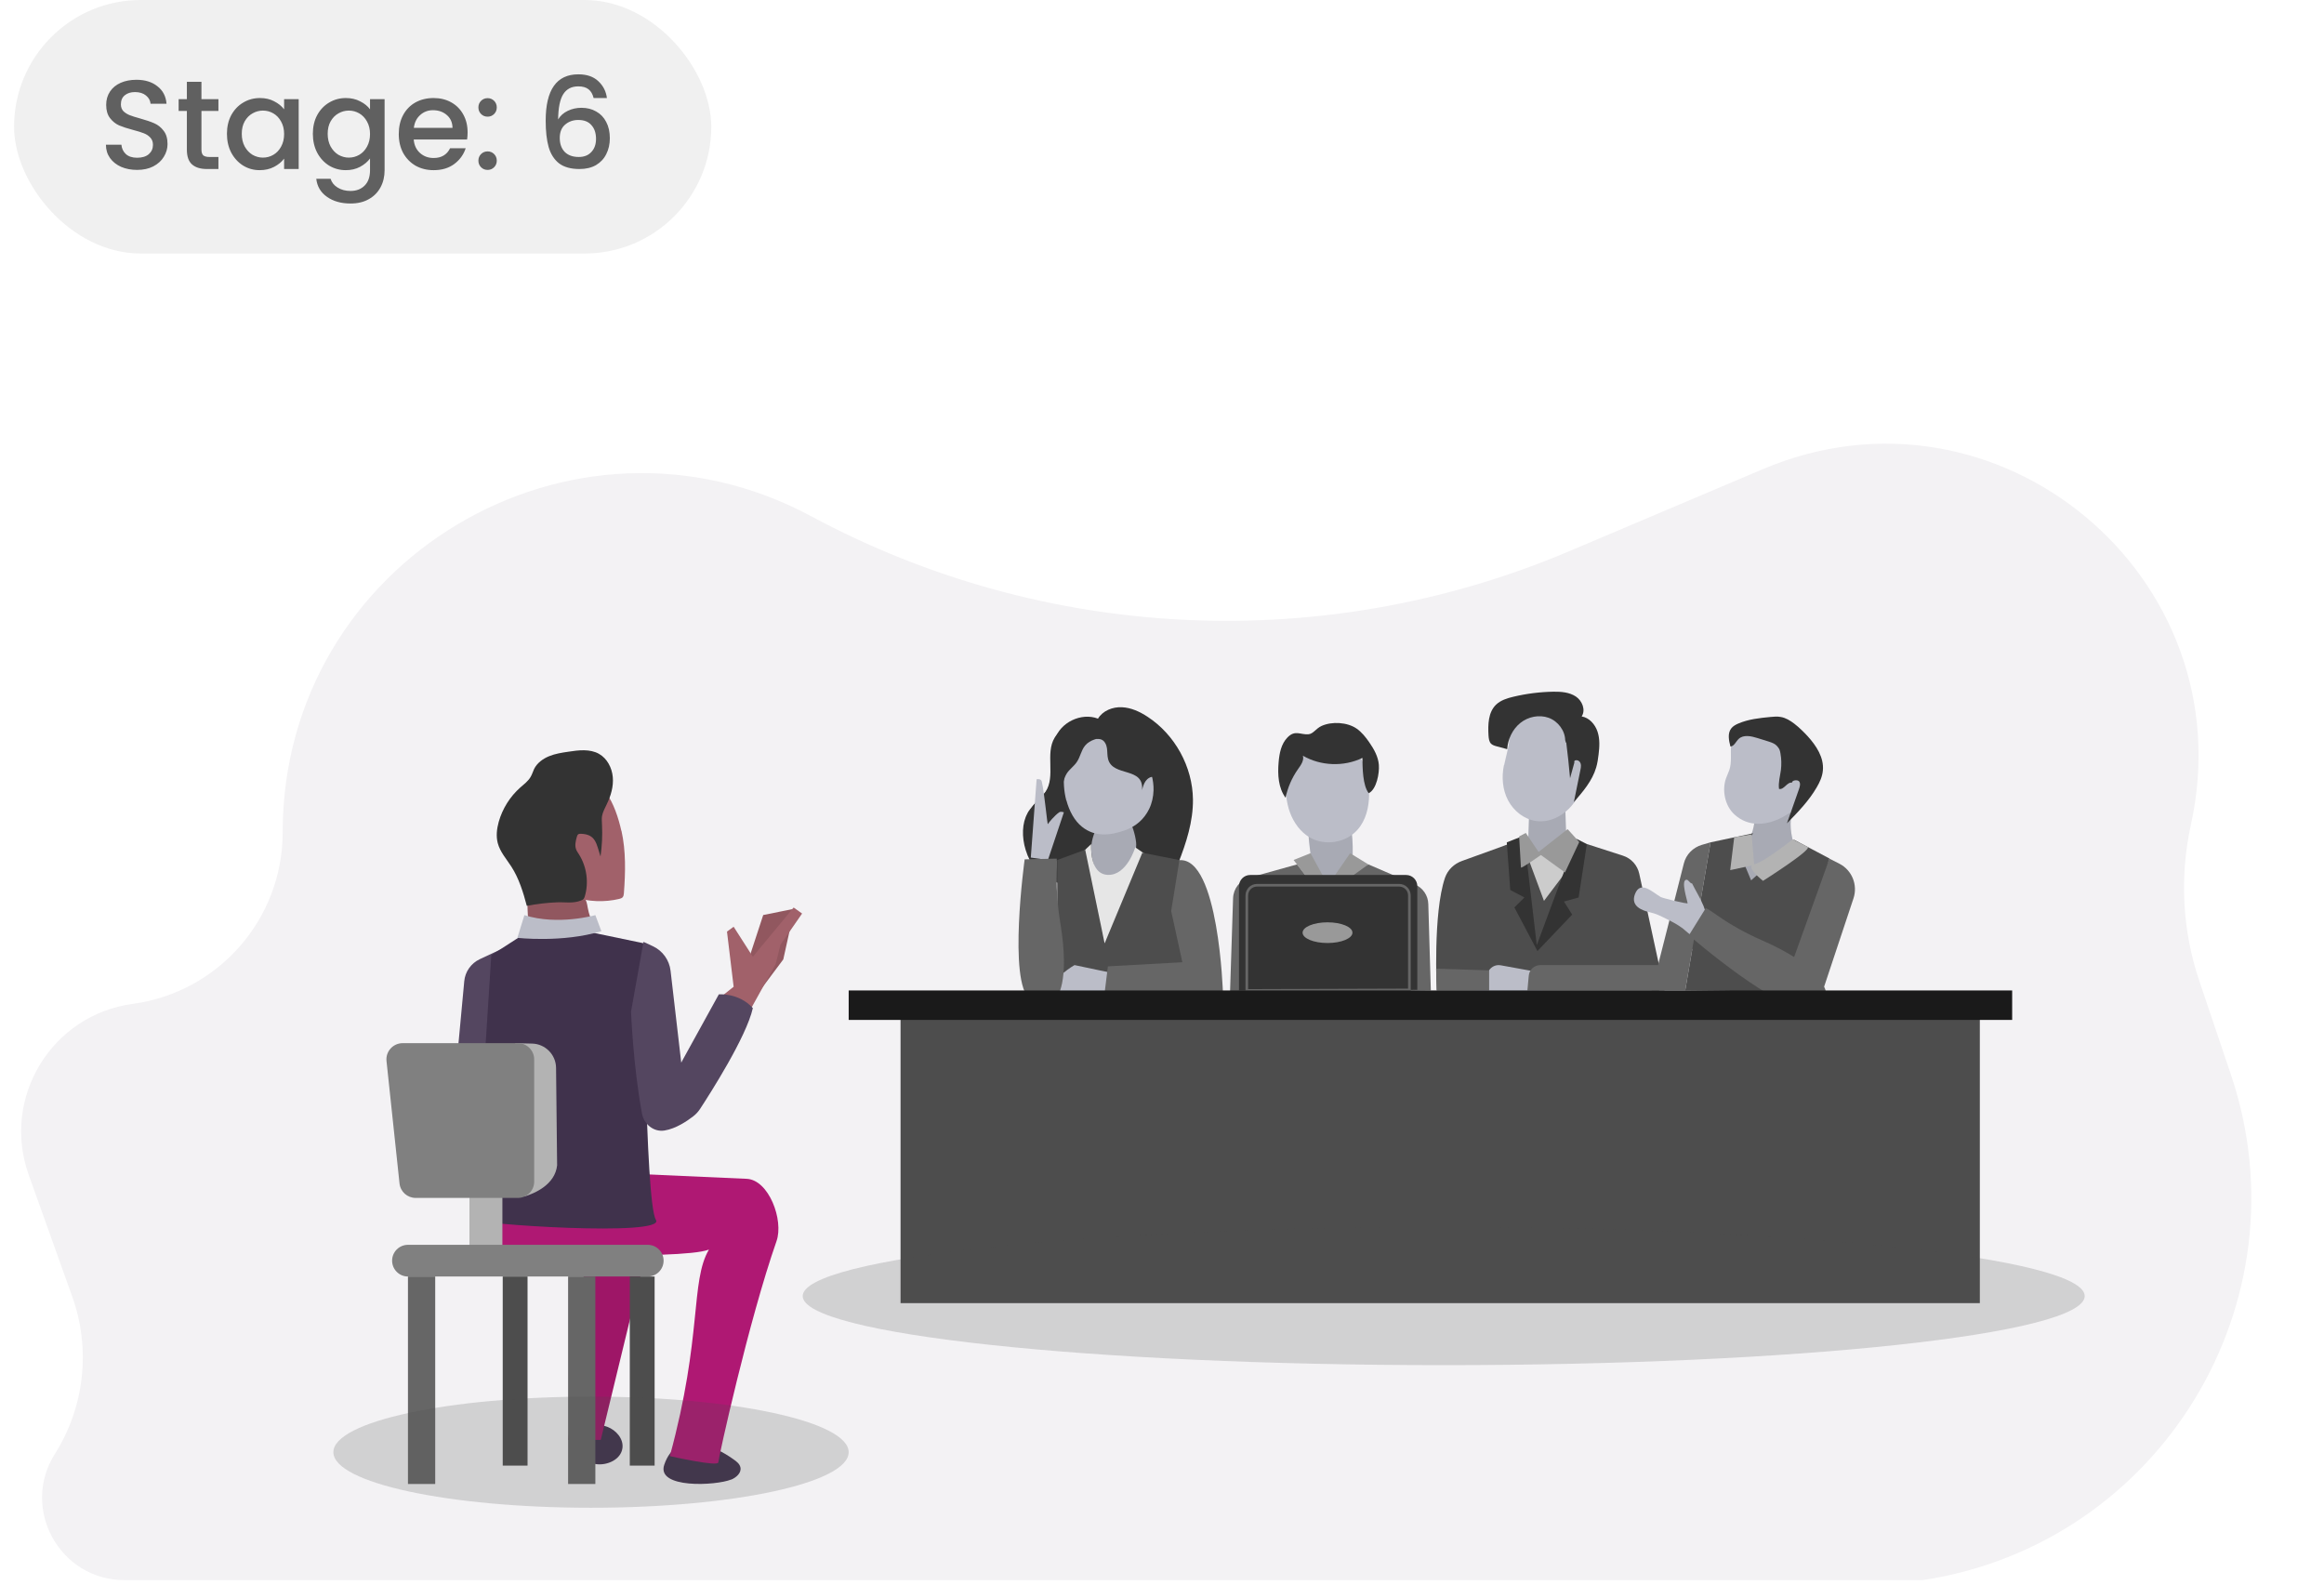 <svg width="220" height="150" viewBox="0 0 220 150" fill="none" xmlns="http://www.w3.org/2000/svg">
<g clip-path="url(#clip0_1374_63241)">
<rect width="220" height="150" fill="white"/>
<g opacity="0.5">
<path d="M77.08 123.358C120.15 122.698 168.03 122.708 211.14 123.358C168.03 124.008 120.17 124.018 77.08 123.358Z" fill="#C1C1C1"/>
</g>
<path d="M6.839 122.738L2.719 111.218C0.109 103.918 4.879 96.068 12.569 95.028C20.689 93.928 26.759 86.998 26.759 78.798C26.759 53.108 54.179 36.718 76.809 48.878C98.979 60.788 125.359 62.008 148.529 52.188L166.889 44.408C189.059 35.008 212.589 54.568 207.399 78.078C206.319 82.988 206.589 88.108 208.199 92.868L211.179 101.698C218.459 123.248 204.509 146.158 182.019 149.578H11.789C5.649 149.578 1.919 142.808 5.199 137.628C8.009 133.178 8.609 127.688 6.839 122.738Z" fill="#F3F2F4"/>
<path d="M124.159 81.728C124.179 81.988 124.199 82.238 124.259 82.488C124.479 83.398 125.309 84.128 126.239 84.238C126.799 84.298 127.429 84.118 127.689 83.618C127.789 83.428 127.829 83.218 127.859 83.008C128.159 81.118 128.119 79.178 127.739 77.298C127.689 77.048 127.619 76.768 127.399 76.618C127.249 76.518 127.059 76.498 126.869 76.488C125.819 76.408 124.219 76.468 123.949 77.768C123.699 78.938 124.069 80.538 124.149 81.728H124.159Z" fill="#A8AAB4"/>
<path d="M144.59 83.728C144.59 83.918 144.59 84.118 144.66 84.269C144.74 84.409 144.87 84.478 144.99 84.528C146 84.948 147.11 84.888 148.09 84.359C148.2 84.299 148.32 84.228 148.38 84.088C148.43 83.959 148.43 83.808 148.43 83.659C148.34 81.118 148.25 78.579 148.16 76.038C148.16 75.859 148.14 75.659 148.06 75.528C147.98 75.398 147.85 75.349 147.73 75.319C146.63 75.019 144.81 75.599 144.74 77.338C144.65 79.469 144.64 81.599 144.59 83.728Z" fill="#A8AAB4"/>
<path d="M169.509 77.928C169.509 78.568 169.599 79.198 169.789 79.808C169.829 79.948 169.879 80.088 169.869 80.228C169.849 80.698 169.089 81.458 168.759 81.788C168.099 82.458 167.279 82.998 166.419 83.378C166.169 83.488 165.859 83.588 165.629 83.438C165.509 83.358 165.439 83.228 165.369 83.098C165.099 82.578 164.829 82.048 164.559 81.528C164.499 81.418 164.439 81.288 164.459 81.158C164.469 81.058 164.539 80.968 164.599 80.878C165.019 80.288 165.449 79.708 165.759 79.048C165.989 78.548 166.029 78.068 166.139 77.538C166.279 76.898 166.299 76.928 166.959 76.568C167.589 76.228 168.269 75.878 168.979 75.968C168.979 76.098 169.129 76.168 169.229 76.248C169.589 76.528 169.559 77.068 169.529 77.518C169.529 77.648 169.519 77.778 169.519 77.908L169.509 77.928Z" fill="#A8AAB4"/>
<path d="M97.26 76.978C97.82 75.998 98.9 75.388 99.38 74.368C100 73.038 99.42 71.418 99.85 70.008C100.35 68.388 102.36 67.418 103.94 68.028C104.39 67.278 105.32 66.908 106.2 66.948C107.08 66.988 107.9 67.368 108.63 67.848C111.23 69.548 112.9 72.588 112.93 75.688C112.95 77.758 112.3 79.778 111.54 81.708C111.46 81.908 111.38 82.108 111.23 82.248C111.05 82.428 110.79 82.498 110.55 82.558C107.38 83.378 102.98 84.318 99.74 83.468C98.47 83.138 97.52 81.868 97.09 80.448C96.72 79.238 96.74 77.918 97.27 76.978H97.26Z" fill="#333333"/>
<path d="M103.299 80.308C103.319 79.398 103.649 78.608 104.199 77.608C105.049 77.308 105.969 77.228 106.859 77.378C107.159 78.138 107.459 78.918 107.549 79.738C107.769 81.898 104.519 85.078 103.549 81.868C103.369 81.288 103.299 80.788 103.299 80.318V80.308Z" fill="#A8AAB4"/>
<path d="M100.949 75.758C101.219 76.778 101.719 77.698 102.419 78.258C103.669 79.268 105.129 79.088 106.519 78.588C107.539 78.218 108.299 77.558 108.779 76.588C109.049 76.038 109.179 75.428 109.199 74.818C109.249 72.888 108.109 70.968 106.389 70.098C104.889 69.338 102.829 69.398 101.689 70.748C100.689 71.928 100.479 74.008 100.939 75.768L100.949 75.758Z" fill="#BBBDC8"/>
<path d="M103.039 69.918C103.229 69.948 103.429 69.968 103.629 69.958C103.839 69.958 104.049 69.928 104.239 69.998C104.569 70.118 104.739 70.488 104.789 70.828C104.839 71.168 104.809 71.528 104.899 71.868C105.349 73.568 108.319 72.558 108.109 74.788C108.189 74.488 108.279 74.178 108.459 73.928C108.639 73.678 108.949 73.488 109.259 73.538C110.379 75.858 109.789 78.578 109.559 81.148C109.539 81.338 109.529 81.538 109.639 81.688C110.289 82.648 111.479 81.568 111.629 80.868C111.919 79.448 112.029 77.998 112.149 76.558C112.199 75.918 112.249 75.278 112.149 74.638C112.069 74.118 111.899 73.628 111.709 73.138C111.199 71.858 110.509 70.638 109.559 69.648C108.609 68.648 107.399 67.878 106.049 67.598C105.639 67.508 105.179 67.478 104.839 67.718C104.589 67.898 104.399 68.218 104.089 68.228C103.929 68.228 103.789 68.148 103.639 68.098C103.259 67.978 102.859 68.098 102.479 68.218C101.479 68.538 100.389 68.928 99.839 69.828C98.919 71.338 99.959 73.498 98.969 74.958C98.729 75.308 98.389 75.578 98.099 75.898C96.809 77.288 96.579 79.568 97.569 81.188C98.869 78.968 99.899 76.588 100.629 74.118C100.719 73.808 100.809 73.498 100.979 73.228C101.239 72.818 101.669 72.538 101.939 72.128C102.269 71.648 102.349 71.018 102.729 70.568C103.189 70.018 103.959 69.878 104.669 69.768" fill="#333333"/>
<path d="M97.58 81.189L98.13 73.769C98.13 73.769 98.55 73.669 98.62 73.989C98.89 75.159 99.14 78.129 99.2 78.009C99.25 77.899 99.84 77.189 100.26 76.899C100.44 76.779 100.71 76.899 100.71 76.899L99.2 81.409L97.58 81.179V81.189Z" fill="#BBBDC8"/>
<path d="M102.729 80.438L103.299 79.898C103.299 79.898 103.069 82.758 104.879 82.818C106.689 82.878 107.469 80.208 107.469 80.208L109.199 81.408L104.989 90.018L101.889 81.158L102.729 80.438Z" fill="#E6E6E6"/>
<path d="M143.359 80.679L145.539 90.029L149.499 80.859L143.359 80.679Z" fill="#CCCCCC"/>
<path d="M100.08 81.409L102.73 80.439L104.57 89.299L108.14 80.719L111.65 81.418L113.6 93.978L100.08 93.758V81.409Z" fill="#4D4D4D"/>
<path d="M105.429 92.138L101.719 91.358C101.719 91.358 99.739 92.468 99.199 93.978L105.429 93.848V92.148V92.138Z" fill="#BBBDC8"/>
<path d="M129.609 75.228C129.589 76.418 129.309 77.658 128.489 78.568C127.399 79.778 125.449 80.098 124.029 79.298C123.119 78.788 122.469 77.878 122.109 76.898C121.749 75.918 121.679 74.848 121.729 73.798C121.819 71.998 122.599 70.498 124.589 70.268C125.599 70.148 126.619 70.428 127.539 70.868C127.959 71.068 128.359 71.298 128.679 71.638C128.619 71.618 128.539 71.548 128.579 71.578C128.879 71.788 129.029 72.148 129.159 72.488C129.479 73.288 129.609 74.368 129.589 75.218L129.609 75.228Z" fill="#BBBDC8"/>
<path d="M122.459 81.409L124.059 80.769L125.719 83.799L127.809 80.769L129.539 81.829L125.719 85.679L122.459 81.409Z" fill="#999999"/>
<path d="M135.449 93.758L135.209 85.578C135.189 84.768 134.699 84.048 133.949 83.728L129.539 81.828L125.179 84.958L122.779 81.828L118.249 83.088C117.369 83.328 116.759 84.118 116.729 85.028L116.439 93.978L135.449 93.758Z" fill="#666666"/>
<path d="M142.369 72.429C142.139 73.549 142.229 74.749 142.759 75.759C143.289 76.769 144.279 77.559 145.409 77.719C146.909 77.929 148.399 76.999 149.189 75.709C149.979 74.419 150.149 72.839 150.049 71.329C149.979 70.239 149.749 69.109 149.079 68.249C148.419 67.399 147.359 66.889 146.289 66.899C145.389 66.899 143.839 67.409 143.279 68.189C142.929 68.679 142.929 69.369 142.889 69.939C142.819 70.799 142.559 71.589 142.389 72.429H142.369Z" fill="#BBBDC8"/>
<path d="M148.269 70.288C148.409 71.409 148.529 72.538 148.629 73.668C148.769 73.168 148.899 72.678 149.039 72.178C148.939 71.928 149.349 71.888 149.529 72.099C149.709 72.308 149.669 72.609 149.609 72.879C149.399 73.898 149.199 74.918 148.989 75.928C149.849 74.939 150.729 73.918 151.099 72.659C151.219 72.258 151.279 71.838 151.329 71.418C151.419 70.698 151.459 69.948 151.229 69.258C150.999 68.569 150.449 67.939 149.729 67.819C150.129 67.209 149.779 66.329 149.169 65.928C148.559 65.528 147.789 65.469 147.059 65.478C145.779 65.499 144.499 65.659 143.249 65.959C142.659 66.099 142.059 66.288 141.619 66.709C140.879 67.428 140.849 68.588 140.909 69.618C140.929 69.898 140.959 70.219 141.159 70.409C141.299 70.538 141.489 70.599 141.679 70.648C142.009 70.739 142.339 70.829 142.679 70.918C142.739 69.969 143.179 69.038 143.919 68.439C144.659 67.838 145.709 67.629 146.599 67.948C147.489 68.269 148.169 69.168 148.169 70.118C148.169 69.928 148.239 70.469 148.249 70.278L148.269 70.288Z" fill="#333333"/>
<path d="M136.01 93.758C136.01 93.758 135.64 86.459 136.79 83.088C137.05 82.338 137.65 81.769 138.4 81.499C140.28 80.829 144.3 79.388 143.98 79.398L146.16 85.278L150.22 79.898L153.63 80.999C154.42 81.249 155.01 81.909 155.18 82.709L157.57 93.749H136L136.01 93.758Z" fill="#4D4D4D"/>
<path d="M142.639 79.739L144.259 79.099L145.479 89.469L149.219 79.399L150.219 79.899L149.439 84.959L148.049 85.339L148.829 86.579L145.539 90.029L143.359 85.899L144.309 84.959L142.969 84.249L142.639 79.739Z" fill="#333333"/>
<path d="M145.869 80.938C145.869 80.938 143.979 82.268 143.979 82.118C143.979 81.968 143.809 79.178 143.809 79.178L144.439 78.848L145.649 80.648L148.399 78.488L149.499 79.708L148.149 82.588L145.869 80.938Z" fill="#999999"/>
<path d="M139.738 93.758L140.958 91.858C141.198 91.488 141.628 91.298 142.068 91.378L145.978 92.088V93.988L139.738 93.768V93.758Z" fill="#BBBDC8"/>
<path d="M135.949 91.698L140.969 91.858V93.758H136.009L135.949 91.698Z" fill="#666666"/>
<path d="M144.59 93.758L144.72 92.358C144.77 91.788 145.25 91.358 145.82 91.358H157.06V93.758H144.59Z" fill="#666666"/>
<path d="M163.879 70.478C163.799 71.278 163.959 72.198 163.699 72.908C163.609 73.168 163.489 73.408 163.399 73.658C162.989 74.788 163.279 76.278 164.199 77.108C166.839 79.518 171.149 76.478 171.929 73.658C172.429 71.858 171.659 69.678 169.959 68.898C168.789 68.358 167.469 68.548 166.239 68.768C165.779 68.848 164.959 68.848 164.579 69.108C164.099 69.438 163.939 69.928 163.879 70.478Z" fill="#BBBDC8"/>
<path d="M169.63 74.089C169.17 74.009 168.87 74.799 168.41 74.679C168.33 74.079 168.51 73.489 168.59 72.889C168.65 72.379 168.64 71.849 168.55 71.339C168.49 70.979 168.44 70.859 168.19 70.589C168 70.389 167.73 70.299 167.47 70.209C167.11 70.099 166.74 69.979 166.38 69.869C165.78 69.679 165.04 69.519 164.59 69.949C164.32 70.199 164.17 70.639 163.81 70.669C163.66 70.089 163.52 69.419 163.89 68.949C164.06 68.729 164.31 68.599 164.56 68.489C165.52 68.079 166.57 67.969 167.61 67.869C167.93 67.839 168.25 67.809 168.57 67.869C169.05 67.949 169.48 68.219 169.86 68.509C170.31 68.859 170.72 69.259 171.11 69.679C171.94 70.589 172.68 71.719 172.56 72.939C172.51 73.509 172.27 74.039 171.98 74.529C171.24 75.809 170.2 76.879 169.16 77.939C169.54 76.859 169.92 75.779 170.3 74.699C170.38 74.469 170.46 74.199 170.33 73.989C170.2 73.779 169.62 73.849 169.64 74.089H169.63Z" fill="#333333"/>
<path d="M173.19 81.269L168.4 91.689L161.99 86.479C161.99 86.479 161.15 87.999 159.76 88.289C158.37 88.579 163.94 93.979 163.94 93.979L172.56 93.759L175.46 85.039C175.88 83.769 175.32 82.369 174.12 81.759L173.18 81.279L173.19 81.269Z" fill="#666666"/>
<path d="M161.93 79.738L159.53 93.748H156.35L159.4 81.738C159.61 80.888 160.26 80.228 161.1 79.978L161.92 79.738H161.93Z" fill="#666666"/>
<path d="M173.189 81.268L169.789 79.468V79.738L165.769 83.338L164.659 80.678L165.969 78.878L161.929 79.738L159.529 93.758L168.669 93.858L173.189 81.268Z" fill="#4D4D4D"/>
<path d="M164.169 79.258L163.789 82.368L166.059 81.878L165.819 78.988L164.169 79.258Z" fill="#B3B3B3"/>
<path d="M166.889 83.388C166.889 83.388 171.599 80.408 171.119 80.168L169.699 79.458C169.699 79.458 166.969 81.638 166.049 81.818C165.129 81.998 166.889 83.378 166.889 83.378V83.388Z" fill="#B3B3B3"/>
<path d="M161.249 85.728C160.959 85.008 160.509 84.308 160.179 83.629C159.959 83.629 159.859 83.269 159.639 83.278C159.089 83.319 159.729 85.239 159.759 85.499C159.779 85.609 157.399 85.019 157.219 84.918C156.449 84.478 155.289 83.278 154.769 84.648C154.349 85.778 155.409 86.189 156.259 86.379C156.759 86.489 157.219 86.719 157.679 86.948C158.229 87.219 158.789 87.508 159.289 87.879C159.699 88.189 160.119 88.749 160.709 88.618C160.709 88.709 161.419 88.058 161.479 87.909C161.629 87.519 161.579 87.049 161.519 86.648C161.469 86.329 161.369 86.019 161.249 85.719V85.728Z" fill="#BBBDC8"/>
<path d="M134.169 93.698V83.888C134.169 83.298 133.689 82.828 133.109 82.828H118.349C117.759 82.828 117.289 83.308 117.289 83.888V93.758L134.179 93.698H134.169Z" fill="#333333"/>
<path d="M133.419 93.709V84.769C133.419 84.229 132.989 83.799 132.449 83.799H118.999C118.459 83.799 118.029 84.229 118.029 84.769V93.759L133.419 93.709Z" stroke="#666666" stroke-width="0.25" stroke-miterlimit="10"/>
<path d="M111.648 81.418L110.868 86.238L111.928 91.088L104.878 91.478L104.568 93.988H115.768C115.768 93.988 115.378 81.128 111.648 81.428V81.418Z" fill="#666666"/>
<path d="M130.529 72.408C130.469 71.628 130.069 70.918 129.619 70.268C129.279 69.778 128.909 69.308 128.419 68.968C127.539 68.358 126.079 68.278 125.109 68.718C124.559 68.968 124.329 69.468 123.859 69.508C123.099 69.568 122.599 69.068 121.879 69.808C121.279 70.418 121.109 71.318 121.039 72.168C120.939 73.328 121.009 74.588 121.699 75.518C121.899 74.548 122.299 73.628 122.869 72.818C123.139 72.438 123.469 71.988 123.339 71.538C125.029 72.518 127.209 72.598 128.969 71.748C128.989 72.688 128.989 74.338 129.569 75.088C130.319 74.718 130.589 73.178 130.529 72.418V72.408Z" fill="#333333"/>
<path d="M161.479 85.958L159.879 88.538C159.879 88.538 168.709 96.198 171.259 95.358C173.809 94.518 172.509 93.188 172.509 93.188C172.509 93.188 172.099 91.348 166.809 89.018C163.419 87.528 162.099 86.208 161.489 85.968L161.479 85.958Z" fill="#666666"/>
<path d="M100.029 81.278L96.999 81.348C96.999 81.348 95.399 92.938 97.499 94.598C99.599 96.268 99.999 94.458 99.999 94.458C99.999 94.458 101.319 93.108 100.379 87.398C99.779 83.748 100.159 81.928 100.029 81.278Z" fill="#666666"/>
<path d="M125.669 89.269C126.972 89.269 128.029 88.83 128.029 88.289C128.029 87.747 126.972 87.309 125.669 87.309C124.365 87.309 123.309 87.747 123.309 88.289C123.309 88.83 124.365 89.269 125.669 89.269Z" fill="#999999"/>
<path d="M187.42 95.418H85.25V123.358H187.42V95.418Z" fill="#4D4D4D"/>
<path d="M190.48 93.759H80.34V96.549H190.48V93.759Z" fill="#1A1A1A"/>
<path d="M69.21 140.068C69.7 139.868 70.21 139.418 70.09 138.898C70.02 138.578 69.74 138.358 69.47 138.168C67.58 136.798 64.03 135.258 62.88 138.658C62.11 140.938 67.79 140.638 69.21 140.058V140.068Z" fill="#40324C"/>
<path d="M55.01 133.849C54.04 134.369 53.62 135.649 53.97 136.689C54.33 137.729 55.35 138.459 56.44 138.599C57.5 138.739 58.77 138.159 58.92 137.099C59.05 136.219 58.34 135.389 57.5 135.069C56.66 134.749 55.74 134.829 54.86 134.899" fill="#40324C"/>
<path d="M55.649 116.519L53.809 136.309H56.869L61.669 116.519H55.649Z" fill="#9E1667"/>
<path d="M50.149 87.728C50.259 88.108 50.429 88.418 50.689 88.578C51.409 89.008 53.429 88.648 54.269 88.648C54.599 88.648 54.929 88.648 55.249 88.578C55.579 88.518 55.889 88.398 56.159 88.228C56.249 88.168 56.329 88.108 56.359 88.018C56.389 87.918 56.329 87.818 56.279 87.728C55.969 87.158 55.749 86.558 55.639 85.938C55.579 85.598 55.539 85.238 55.279 84.978C55.029 84.738 54.619 84.638 54.239 84.628C53.859 84.618 53.469 84.678 53.089 84.678C51.869 84.678 49.879 83.918 49.929 85.638C49.949 86.128 49.939 87.048 50.149 87.748V87.728Z" fill="#91575F"/>
<path d="M58.83 78.639C59.26 80.569 59.21 82.579 59.06 84.559C59.05 84.689 59.03 84.839 58.94 84.939C58.86 85.029 58.74 85.059 58.63 85.089C55.79 85.779 52.6 84.789 50.64 82.609C50.4 82.339 50.17 82.039 50.04 81.699C49.9 81.329 49.9 80.919 49.92 80.529C50.09 77.909 51.76 75.349 54.13 74.179C56.95 72.789 58.29 76.259 58.82 78.649L58.83 78.639Z" fill="#A1616A"/>
<path d="M56.849 81.069C56.989 80.079 57.039 79.079 56.989 78.088C56.979 77.808 56.949 77.528 56.989 77.258C57.059 76.859 57.269 76.499 57.439 76.129C57.829 75.329 58.089 74.448 58.009 73.558C57.929 72.678 57.479 71.799 56.699 71.359C55.839 70.879 54.779 71.008 53.809 71.159C53.179 71.249 52.549 71.349 51.969 71.588C51.389 71.829 50.839 72.228 50.559 72.799C50.449 73.028 50.379 73.288 50.249 73.508C50.019 73.939 49.609 74.228 49.249 74.549C48.279 75.409 47.559 76.558 47.209 77.808C47.029 78.459 46.949 79.159 47.119 79.808C47.339 80.648 47.939 81.308 48.409 82.038C49.129 83.159 49.529 84.459 49.869 85.749C50.799 85.569 51.739 85.459 52.679 85.418C53.499 85.379 54.269 85.558 55.039 85.228C55.109 85.198 55.189 85.168 55.239 85.109C55.289 85.049 55.319 84.969 55.349 84.888C55.759 83.558 55.549 82.049 54.809 80.879C54.709 80.719 54.589 80.558 54.529 80.379C54.399 80.019 54.499 79.618 54.599 79.239C54.629 79.138 54.659 79.038 54.739 78.978C54.809 78.928 54.899 78.928 54.989 78.928C56.429 78.969 56.459 79.909 56.839 81.049L56.849 81.069Z" fill="#333333"/>
<path d="M70.439 92.139L72.249 86.619L75.209 86.019L74.15 90.819L71.82 93.939L70.439 92.139Z" fill="#91575F"/>
<path d="M68.2 94.398L69.45 93.408L68.82 88.188L69.45 87.728L71.269 90.568L75.129 85.908L75.93 86.478L73.879 89.438L73.43 91.258L70.469 96.598L67.769 95.228L68.2 94.398Z" fill="#A1616A"/>
<path d="M47.618 89.768L45.418 90.798C44.588 91.188 44.028 91.988 43.948 92.888L42.898 104.178L46.448 111.728L47.618 89.748V89.768Z" fill="#544660"/>
<path d="M63.409 137.839C63.409 137.839 67.999 138.879 67.999 138.429C67.999 138.089 70.869 125.039 73.509 117.489C74.209 115.499 72.779 111.679 70.679 111.589L46.379 110.509L45.789 118.589C45.789 118.589 64.449 119.329 67.109 118.289C65.329 121.349 66.519 126.409 63.409 137.839Z" fill="#AF1873"/>
<path d="M46.509 90.419L49.919 88.219L53.569 87.759L60.919 89.289C60.919 89.289 61.049 113.829 62.089 115.469C63.129 117.109 44.669 115.869 44.819 115.429C44.969 114.989 46.509 90.419 46.509 90.419Z" fill="#40324C"/>
<path d="M49.639 86.638L48.978 88.778C48.978 88.778 53.248 89.268 56.928 88.148L56.358 86.628C56.358 86.628 52.819 87.638 49.639 86.628V86.638Z" fill="#BBBDC8"/>
<path d="M64.498 100.578L64.668 100.258L68.048 94.128C68.048 94.128 69.938 93.958 71.268 95.428C70.648 98.178 67.208 103.538 66.268 104.978C66.088 105.248 65.878 105.478 65.618 105.678C65.048 106.118 63.978 106.848 62.898 107.018C61.888 107.178 60.968 106.428 60.778 105.428C59.928 100.898 59.738 95.748 59.738 95.748L60.918 89.158L61.798 89.568C62.728 89.998 63.358 90.878 63.478 91.888L64.488 100.578H64.498Z" fill="#544660"/>
<path d="M44.44 110.278V119.518H47.559V108.838L44.44 110.278Z" fill="#B3B3B3"/>
<path d="M49.63 113.278L48.77 98.748L50.37 98.788C51.62 98.818 52.63 99.838 52.639 101.088L52.739 110.318C52.539 112.148 50.62 112.968 49.63 113.268V113.278Z" fill="#B3B3B3"/>
<path d="M38.109 98.748H49.029C49.879 98.748 50.569 99.438 50.569 100.288V111.858C50.569 112.708 49.879 113.398 49.029 113.398H39.349C38.559 113.398 37.899 112.808 37.819 112.018L36.589 100.448C36.489 99.538 37.209 98.748 38.119 98.748H38.109Z" fill="#808080"/>
<path d="M61.319 117.838H38.619C37.791 117.838 37.119 118.509 37.119 119.338C37.119 120.166 37.791 120.838 38.619 120.838H61.319C62.148 120.838 62.819 120.166 62.819 119.338C62.819 118.509 62.148 117.838 61.319 117.838Z" fill="#808080"/>
<path d="M56.359 120.838H53.779V140.478H56.359V120.838Z" fill="#666666"/>
<path d="M41.199 120.838H38.619V140.478H41.199V120.838Z" fill="#666666"/>
<path d="M61.969 120.838H59.619V138.738H61.969V120.838Z" fill="#4D4D4D"/>
<path d="M49.94 120.838H47.59V138.738H49.94V120.838Z" fill="#4D4D4D"/>
<path opacity="0.2" d="M136.668 129.228C170.181 129.228 197.348 126.3 197.348 122.688C197.348 119.076 170.181 116.148 136.668 116.148C103.156 116.148 75.988 119.076 75.988 122.688C75.988 126.3 103.156 129.228 136.668 129.228Z" fill="#4D4D4D"/>
<path opacity="0.2" d="M55.949 142.728C69.419 142.728 80.339 140.373 80.339 137.468C80.339 134.563 69.419 132.208 55.949 132.208C42.478 132.208 31.559 134.563 31.559 137.468C31.559 140.373 42.478 142.728 55.949 142.728Z" fill="#4D4D4D"/>
<rect x="1.332" width="66" height="24" rx="12" fill="#F0F0F0"/>
<path d="M12.98 16.084C12.42 16.084 11.916 15.988 11.468 15.796C11.02 15.596 10.668 15.316 10.412 14.956C10.156 14.596 10.028 14.176 10.028 13.696H11.492C11.524 14.056 11.664 14.352 11.912 14.584C12.168 14.816 12.524 14.932 12.98 14.932C13.452 14.932 13.82 14.82 14.084 14.596C14.348 14.364 14.48 14.068 14.48 13.708C14.48 13.428 14.396 13.2 14.228 13.024C14.068 12.848 13.864 12.712 13.616 12.616C13.376 12.52 13.04 12.416 12.608 12.304C12.064 12.16 11.62 12.016 11.276 11.872C10.94 11.72 10.652 11.488 10.412 11.176C10.172 10.864 10.052 10.448 10.052 9.928C10.052 9.448 10.172 9.028 10.412 8.668C10.652 8.308 10.988 8.032 11.42 7.84C11.852 7.648 12.352 7.552 12.92 7.552C13.728 7.552 14.388 7.756 14.9 8.164C15.42 8.564 15.708 9.116 15.764 9.82H14.252C14.228 9.516 14.084 9.256 13.82 9.04C13.556 8.824 13.208 8.716 12.776 8.716C12.384 8.716 12.064 8.816 11.816 9.016C11.568 9.216 11.444 9.504 11.444 9.88C11.444 10.136 11.52 10.348 11.672 10.516C11.832 10.676 12.032 10.804 12.272 10.9C12.512 10.996 12.84 11.1 13.256 11.212C13.808 11.364 14.256 11.516 14.6 11.668C14.952 11.82 15.248 12.056 15.488 12.376C15.736 12.688 15.86 13.108 15.86 13.636C15.86 14.06 15.744 14.46 15.512 14.836C15.288 15.212 14.956 15.516 14.516 15.748C14.084 15.972 13.572 16.084 12.98 16.084ZM19.07 10.504V14.164C19.07 14.412 19.126 14.592 19.238 14.704C19.358 14.808 19.558 14.86 19.838 14.86H20.678V16H19.598C18.982 16 18.51 15.856 18.182 15.568C17.854 15.28 17.69 14.812 17.69 14.164V10.504H16.91V9.388H17.69V7.744H19.07V9.388H20.678V10.504H19.07ZM21.483 12.664C21.483 12 21.619 11.412 21.891 10.9C22.171 10.388 22.547 9.992 23.019 9.712C23.499 9.424 24.027 9.28 24.603 9.28C25.123 9.28 25.575 9.384 25.959 9.592C26.351 9.792 26.663 10.044 26.895 10.348V9.388H28.275V16H26.895V15.016C26.663 15.328 26.347 15.588 25.947 15.796C25.547 16.004 25.091 16.108 24.579 16.108C24.011 16.108 23.491 15.964 23.019 15.676C22.547 15.38 22.171 14.972 21.891 14.452C21.619 13.924 21.483 13.328 21.483 12.664ZM26.895 12.688C26.895 12.232 26.799 11.836 26.607 11.5C26.423 11.164 26.179 10.908 25.875 10.732C25.571 10.556 25.243 10.468 24.891 10.468C24.539 10.468 24.211 10.556 23.907 10.732C23.603 10.9 23.355 11.152 23.163 11.488C22.979 11.816 22.887 12.208 22.887 12.664C22.887 13.12 22.979 13.52 23.163 13.864C23.355 14.208 23.603 14.472 23.907 14.656C24.219 14.832 24.547 14.92 24.891 14.92C25.243 14.92 25.571 14.832 25.875 14.656C26.179 14.48 26.423 14.224 26.607 13.888C26.799 13.544 26.895 13.144 26.895 12.688ZM32.736 9.28C33.248 9.28 33.7 9.384 34.092 9.592C34.492 9.792 34.804 10.044 35.028 10.348V9.388H36.408V16.108C36.408 16.716 36.28 17.256 36.024 17.728C35.768 18.208 35.396 18.584 34.908 18.856C34.428 19.128 33.852 19.264 33.18 19.264C32.284 19.264 31.54 19.052 30.948 18.628C30.356 18.212 30.02 17.644 29.94 16.924H31.296C31.4 17.268 31.62 17.544 31.956 17.752C32.3 17.968 32.708 18.076 33.18 18.076C33.732 18.076 34.176 17.908 34.512 17.572C34.856 17.236 35.028 16.748 35.028 16.108V15.004C34.796 15.316 34.48 15.58 34.08 15.796C33.688 16.004 33.24 16.108 32.736 16.108C32.16 16.108 31.632 15.964 31.152 15.676C30.68 15.38 30.304 14.972 30.024 14.452C29.752 13.924 29.616 13.328 29.616 12.664C29.616 12 29.752 11.412 30.024 10.9C30.304 10.388 30.68 9.992 31.152 9.712C31.632 9.424 32.16 9.28 32.736 9.28ZM35.028 12.688C35.028 12.232 34.932 11.836 34.74 11.5C34.556 11.164 34.312 10.908 34.008 10.732C33.704 10.556 33.376 10.468 33.024 10.468C32.672 10.468 32.344 10.556 32.04 10.732C31.736 10.9 31.488 11.152 31.296 11.488C31.112 11.816 31.02 12.208 31.02 12.664C31.02 13.12 31.112 13.52 31.296 13.864C31.488 14.208 31.736 14.472 32.04 14.656C32.352 14.832 32.68 14.92 33.024 14.92C33.376 14.92 33.704 14.832 34.008 14.656C34.312 14.48 34.556 14.224 34.74 13.888C34.932 13.544 35.028 13.144 35.028 12.688ZM44.265 12.532C44.265 12.78 44.249 13.004 44.217 13.204H39.165C39.205 13.732 39.401 14.156 39.753 14.476C40.105 14.796 40.537 14.956 41.049 14.956C41.785 14.956 42.305 14.648 42.609 14.032H44.085C43.885 14.64 43.521 15.14 42.993 15.532C42.473 15.916 41.825 16.108 41.049 16.108C40.417 16.108 39.849 15.968 39.345 15.688C38.849 15.4 38.457 15 38.169 14.488C37.889 13.968 37.749 13.368 37.749 12.688C37.749 12.008 37.885 11.412 38.157 10.9C38.437 10.38 38.825 9.98 39.321 9.7C39.825 9.42 40.401 9.28 41.049 9.28C41.673 9.28 42.229 9.416 42.717 9.688C43.205 9.96 43.585 10.344 43.857 10.84C44.129 11.328 44.265 11.892 44.265 12.532ZM42.837 12.1C42.829 11.596 42.649 11.192 42.297 10.888C41.945 10.584 41.509 10.432 40.989 10.432C40.517 10.432 40.113 10.584 39.777 10.888C39.441 11.184 39.241 11.588 39.177 12.1H42.837ZM46.163 16.084C45.915 16.084 45.707 16 45.539 15.832C45.371 15.664 45.287 15.456 45.287 15.208C45.287 14.96 45.371 14.752 45.539 14.584C45.707 14.416 45.915 14.332 46.163 14.332C46.403 14.332 46.607 14.416 46.775 14.584C46.943 14.752 47.027 14.96 47.027 15.208C47.027 15.456 46.943 15.664 46.775 15.832C46.607 16 46.403 16.084 46.163 16.084ZM46.163 11.044C45.915 11.044 45.707 10.96 45.539 10.792C45.371 10.624 45.287 10.416 45.287 10.168C45.287 9.92 45.371 9.712 45.539 9.544C45.707 9.376 45.915 9.292 46.163 9.292C46.403 9.292 46.607 9.376 46.775 9.544C46.943 9.712 47.027 9.92 47.027 10.168C47.027 10.416 46.943 10.624 46.775 10.792C46.607 10.96 46.403 11.044 46.163 11.044ZM56.194 9.28C56.105 8.912 55.946 8.636 55.714 8.452C55.481 8.268 55.157 8.176 54.742 8.176C54.109 8.176 53.638 8.42 53.325 8.908C53.014 9.388 52.849 10.188 52.834 11.308C53.041 10.956 53.346 10.684 53.745 10.492C54.145 10.3 54.578 10.204 55.041 10.204C55.569 10.204 56.033 10.32 56.434 10.552C56.842 10.776 57.157 11.104 57.382 11.536C57.614 11.968 57.73 12.484 57.73 13.084C57.73 13.644 57.617 14.144 57.394 14.584C57.178 15.024 56.853 15.372 56.422 15.628C55.989 15.876 55.469 16 54.861 16C54.038 16 53.389 15.82 52.917 15.46C52.453 15.092 52.126 14.576 51.934 13.912C51.749 13.248 51.657 12.42 51.657 11.428C51.657 8.5 52.69 7.036 54.754 7.036C55.553 7.036 56.181 7.252 56.638 7.684C57.102 8.116 57.373 8.648 57.453 9.28H56.194ZM54.742 11.356C54.254 11.356 53.837 11.504 53.493 11.8C53.157 12.088 52.989 12.508 52.989 13.06C52.989 13.612 53.145 14.052 53.458 14.38C53.778 14.7 54.221 14.86 54.789 14.86C55.294 14.86 55.69 14.704 55.977 14.392C56.273 14.08 56.422 13.664 56.422 13.144C56.422 12.6 56.278 12.168 55.989 11.848C55.709 11.52 55.294 11.356 54.742 11.356Z" fill="#606060"/>
</g>
<defs>
<clipPath id="clip0_1374_63241">
<rect width="220" height="150" fill="white"/>
</clipPath>
</defs>
</svg>
